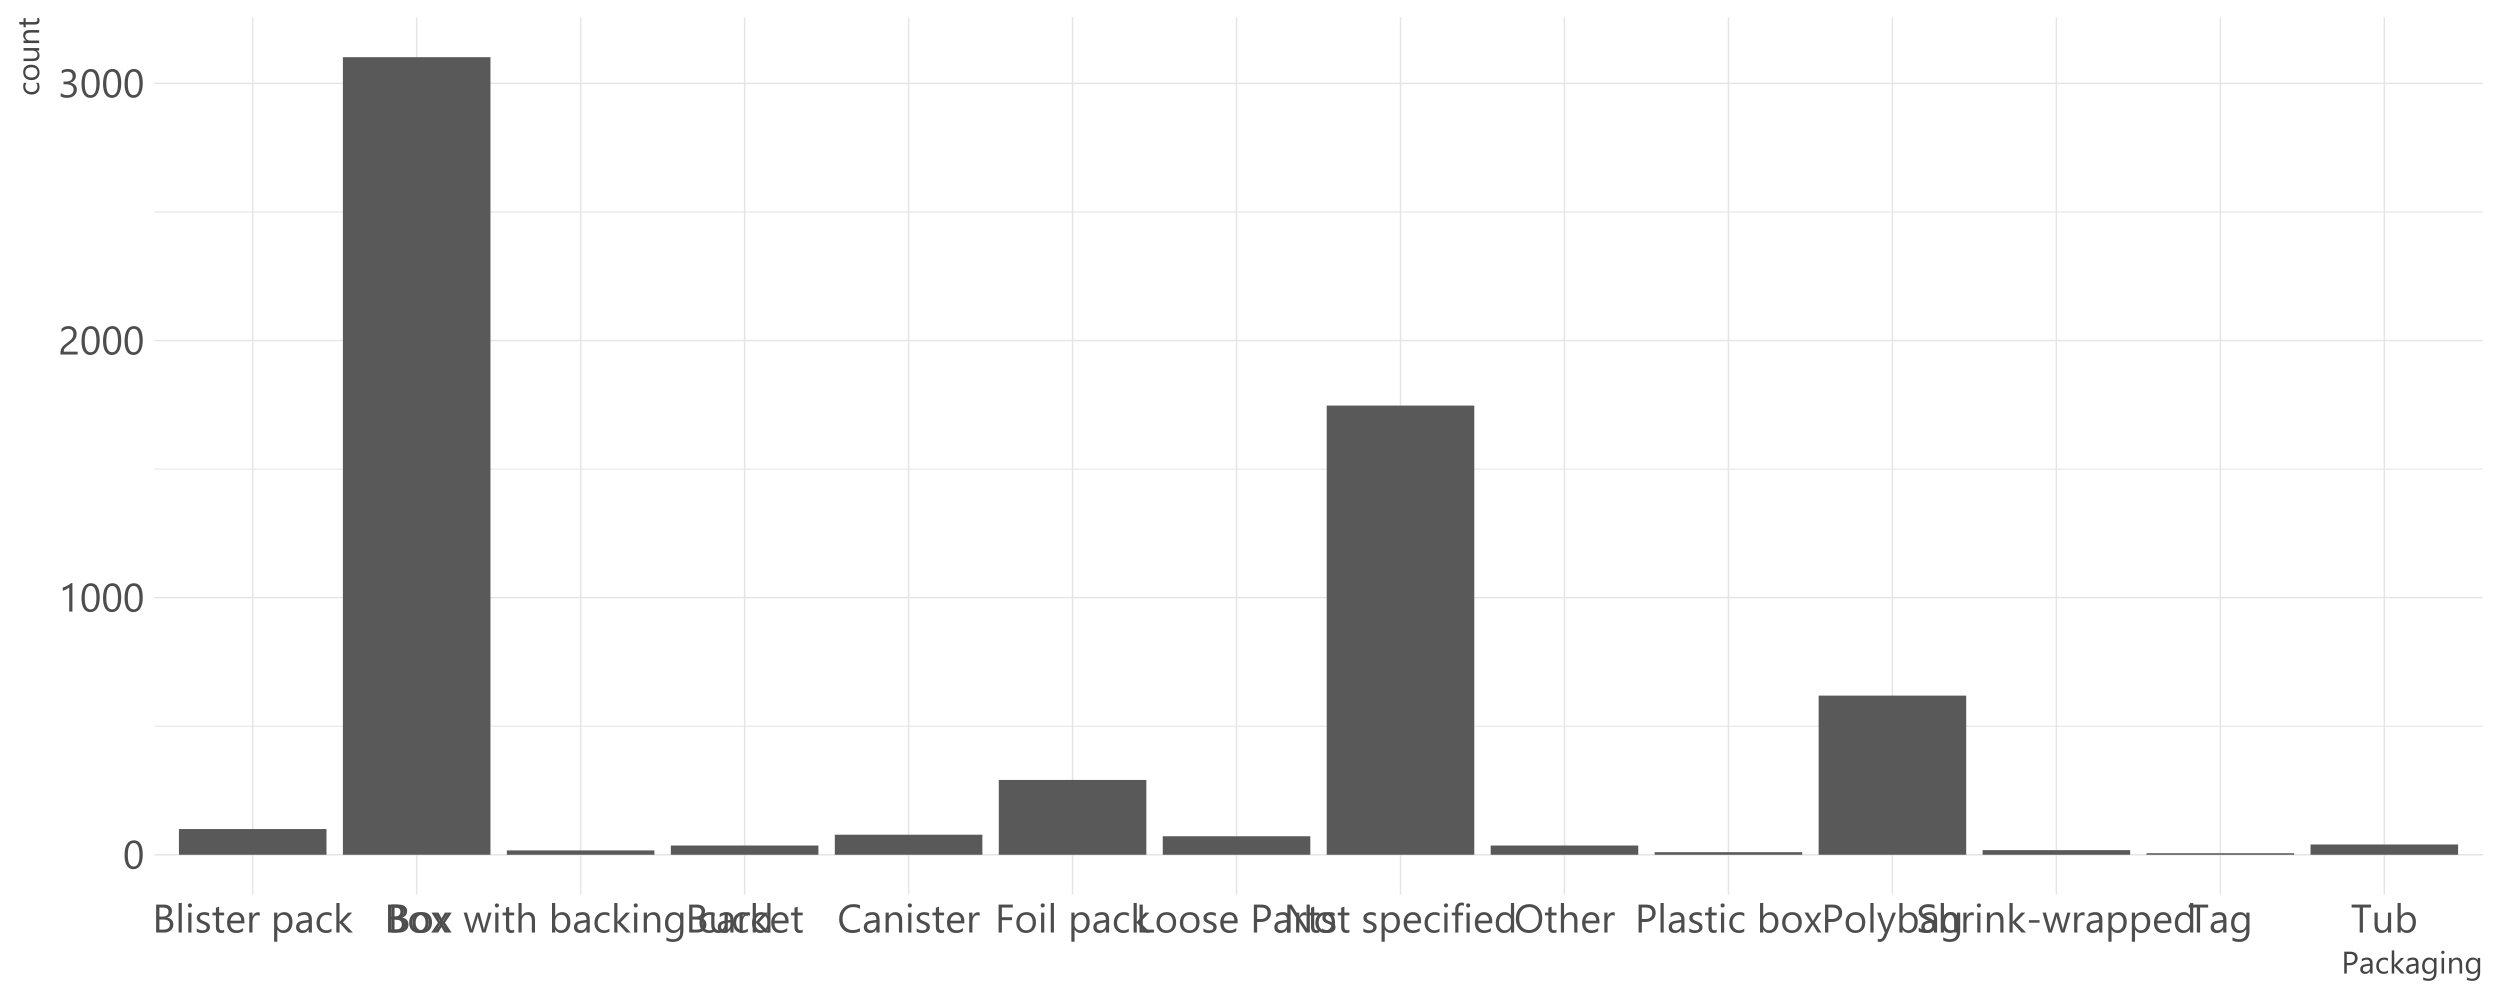 <?xml version="1.0" encoding="UTF-8"?>
<svg xmlns="http://www.w3.org/2000/svg" xmlns:xlink="http://www.w3.org/1999/xlink" width="720pt" height="288pt" viewBox="0 0 720 288" version="1.1">
<defs>
<g>
<symbol overflow="visible" id="glyph0-0">
<path style="stroke:none;" d="M 0.934 0 L 0.934 -7.852 L 6.492 -7.852 L 6.492 0 Z M 1.762 -0.832 L 5.66 -0.832 L 5.66 -7.02 L 1.762 -7.02 Z M 1.762 -0.832 "/>
</symbol>
<symbol overflow="visible" id="glyph0-1">
<path style="stroke:none;" d="M 5.727 -4.059 C 5.723 -3.383 5.664 -2.785 5.543 -2.27 C 5.422 -1.746 5.246 -1.309 5.016 -0.949 C 4.785 -0.59 4.5 -0.316 4.168 -0.137 C 3.832 0.051 3.453 0.141 3.027 0.141 C 2.621 0.141 2.262 0.055 1.945 -0.125 C 1.629 -0.301 1.359 -0.562 1.145 -0.902 C 0.926 -1.242 0.762 -1.66 0.652 -2.156 C 0.535 -2.652 0.48 -3.219 0.484 -3.863 C 0.48 -4.562 0.539 -5.184 0.66 -5.727 C 0.773 -6.262 0.945 -6.715 1.18 -7.082 C 1.406 -7.445 1.691 -7.723 2.031 -7.91 C 2.367 -8.094 2.754 -8.184 3.195 -8.188 C 4.879 -8.184 5.723 -6.809 5.727 -4.059 Z M 4.785 -3.969 C 4.781 -6.258 4.234 -7.406 3.148 -7.406 C 1.996 -7.406 1.422 -6.238 1.426 -3.906 C 1.422 -1.73 1.988 -0.645 3.117 -0.645 C 4.227 -0.645 4.781 -1.75 4.785 -3.969 Z M 4.785 -3.969 "/>
</symbol>
<symbol overflow="visible" id="glyph0-2">
<path style="stroke:none;" d="M 4.066 0 L 3.145 0 L 3.145 -6.957 C 3.07 -6.883 2.965 -6.801 2.832 -6.711 C 2.691 -6.617 2.539 -6.527 2.371 -6.438 C 2.199 -6.348 2.02 -6.266 1.832 -6.188 C 1.641 -6.109 1.457 -6.047 1.281 -6.004 L 1.281 -6.934 C 1.48 -6.988 1.695 -7.066 1.922 -7.16 C 2.148 -7.254 2.371 -7.359 2.59 -7.48 C 2.809 -7.598 3.016 -7.723 3.211 -7.852 C 3.406 -7.98 3.574 -8.105 3.719 -8.23 L 4.066 -8.23 Z M 4.066 0 "/>
</symbol>
<symbol overflow="visible" id="glyph0-3">
<path style="stroke:none;" d="M 4.336 -5.941 C 4.336 -6.188 4.297 -6.402 4.219 -6.586 C 4.141 -6.77 4.035 -6.922 3.906 -7.043 C 3.77 -7.164 3.613 -7.254 3.438 -7.316 C 3.254 -7.375 3.059 -7.406 2.852 -7.406 C 2.668 -7.406 2.492 -7.379 2.324 -7.332 C 2.148 -7.281 1.98 -7.215 1.82 -7.133 C 1.656 -7.043 1.5 -6.941 1.352 -6.824 C 1.199 -6.703 1.059 -6.57 0.926 -6.422 L 0.926 -7.414 C 1.184 -7.66 1.473 -7.852 1.793 -7.988 C 2.113 -8.117 2.504 -8.184 2.965 -8.188 C 3.293 -8.184 3.598 -8.137 3.879 -8.043 C 4.16 -7.945 4.402 -7.805 4.609 -7.625 C 4.812 -7.438 4.973 -7.211 5.094 -6.945 C 5.211 -6.672 5.273 -6.363 5.273 -6.02 C 5.273 -5.699 5.234 -5.41 5.164 -5.152 C 5.086 -4.891 4.977 -4.648 4.832 -4.422 C 4.68 -4.191 4.492 -3.973 4.273 -3.766 C 4.047 -3.555 3.785 -3.344 3.48 -3.129 C 3.102 -2.855 2.789 -2.625 2.547 -2.438 C 2.301 -2.246 2.105 -2.066 1.961 -1.902 C 1.816 -1.734 1.715 -1.566 1.656 -1.402 C 1.598 -1.23 1.57 -1.039 1.57 -0.824 L 5.582 -0.824 L 5.582 0 L 0.613 0 L 0.613 -0.398 C 0.609 -0.742 0.645 -1.043 0.723 -1.309 C 0.793 -1.566 0.918 -1.816 1.094 -2.055 C 1.262 -2.289 1.488 -2.523 1.77 -2.762 C 2.051 -2.996 2.391 -3.262 2.797 -3.559 C 3.086 -3.766 3.332 -3.969 3.527 -4.16 C 3.723 -4.348 3.879 -4.535 4.004 -4.73 C 4.121 -4.918 4.207 -5.113 4.258 -5.312 C 4.309 -5.508 4.336 -5.719 4.336 -5.941 Z M 4.336 -5.941 "/>
</symbol>
<symbol overflow="visible" id="glyph0-4">
<path style="stroke:none;" d="M 5.352 -2.281 C 5.348 -1.914 5.281 -1.586 5.145 -1.289 C 5.008 -0.992 4.812 -0.734 4.566 -0.523 C 4.316 -0.309 4.02 -0.145 3.672 -0.031 C 3.32 0.086 2.938 0.141 2.52 0.141 C 1.754 0.141 1.145 -0.004 0.691 -0.297 L 0.691 -1.285 C 1.23 -0.855 1.852 -0.645 2.555 -0.645 C 2.836 -0.645 3.09 -0.68 3.316 -0.75 C 3.543 -0.82 3.734 -0.922 3.898 -1.059 C 4.059 -1.191 4.184 -1.355 4.273 -1.547 C 4.359 -1.738 4.406 -1.953 4.406 -2.195 C 4.406 -3.246 3.656 -3.773 2.16 -3.773 L 1.492 -3.773 L 1.492 -4.555 L 2.129 -4.555 C 3.449 -4.551 4.113 -5.047 4.117 -6.035 C 4.113 -6.949 3.609 -7.406 2.602 -7.406 C 2.031 -7.406 1.496 -7.215 1 -6.832 L 1 -7.727 C 1.512 -8.031 2.121 -8.184 2.828 -8.188 C 3.164 -8.184 3.469 -8.137 3.746 -8.047 C 4.016 -7.949 4.25 -7.82 4.445 -7.652 C 4.637 -7.484 4.789 -7.281 4.898 -7.047 C 5.004 -6.809 5.055 -6.547 5.059 -6.266 C 5.055 -5.203 4.52 -4.523 3.453 -4.223 L 3.453 -4.199 C 3.723 -4.168 3.977 -4.102 4.211 -4 C 4.441 -3.895 4.641 -3.762 4.812 -3.598 C 4.977 -3.434 5.109 -3.238 5.207 -3.016 C 5.301 -2.793 5.348 -2.547 5.352 -2.281 Z M 5.352 -2.281 "/>
</symbol>
<symbol overflow="visible" id="glyph0-5">
<path style="stroke:none;" d="M 1.055 0 L 1.055 -8.051 L 3.348 -8.051 C 4.039 -8.051 4.594 -7.879 5.004 -7.539 C 5.41 -7.199 5.613 -6.758 5.617 -6.211 C 5.613 -5.75 5.488 -5.352 5.246 -5.02 C 4.996 -4.68 4.656 -4.441 4.223 -4.301 L 4.223 -4.277 C 4.762 -4.215 5.195 -4.008 5.523 -3.664 C 5.848 -3.312 6.012 -2.863 6.016 -2.312 C 6.012 -1.621 5.766 -1.062 5.273 -0.641 C 4.777 -0.211 4.152 0 3.402 0 Z M 2 -7.199 L 2 -4.598 L 2.965 -4.598 C 3.48 -4.594 3.883 -4.719 4.18 -4.969 C 4.473 -5.219 4.621 -5.57 4.625 -6.023 C 4.621 -6.805 4.109 -7.195 3.082 -7.199 Z M 2 -3.75 L 2 -0.852 L 3.281 -0.852 C 3.832 -0.848 4.258 -0.98 4.566 -1.246 C 4.871 -1.508 5.027 -1.867 5.027 -2.324 C 5.027 -3.273 4.379 -3.75 3.082 -3.75 Z M 2 -3.75 "/>
</symbol>
<symbol overflow="visible" id="glyph0-6">
<path style="stroke:none;" d="M 1.852 0 L 0.934 0 L 0.934 -8.512 L 1.852 -8.512 Z M 1.852 0 "/>
</symbol>
<symbol overflow="visible" id="glyph0-7">
<path style="stroke:none;" d="M 1.402 -7.211 C 1.234 -7.207 1.094 -7.262 0.98 -7.379 C 0.863 -7.488 0.809 -7.633 0.809 -7.805 C 0.809 -7.977 0.863 -8.117 0.98 -8.234 C 1.094 -8.344 1.234 -8.402 1.402 -8.406 C 1.566 -8.402 1.711 -8.344 1.832 -8.234 C 1.949 -8.117 2.008 -7.977 2.012 -7.805 C 2.008 -7.641 1.949 -7.5 1.832 -7.383 C 1.711 -7.266 1.566 -7.207 1.402 -7.211 Z M 1.852 0 L 0.934 0 L 0.934 -5.75 L 1.852 -5.75 Z M 1.852 0 "/>
</symbol>
<symbol overflow="visible" id="glyph0-8">
<path style="stroke:none;" d="M 0.586 -0.207 L 0.586 -1.195 C 1.086 -0.824 1.637 -0.637 2.242 -0.641 C 3.047 -0.637 3.449 -0.906 3.453 -1.449 C 3.449 -1.598 3.414 -1.73 3.348 -1.84 C 3.277 -1.945 3.184 -2.039 3.066 -2.121 C 2.945 -2.203 2.809 -2.277 2.652 -2.344 C 2.492 -2.406 2.32 -2.473 2.141 -2.551 C 1.883 -2.645 1.66 -2.746 1.469 -2.852 C 1.273 -2.953 1.113 -3.07 0.984 -3.203 C 0.855 -3.332 0.758 -3.48 0.691 -3.645 C 0.625 -3.809 0.59 -4 0.594 -4.223 C 0.59 -4.488 0.652 -4.727 0.777 -4.938 C 0.898 -5.145 1.062 -5.32 1.273 -5.461 C 1.477 -5.602 1.711 -5.707 1.977 -5.777 C 2.238 -5.848 2.512 -5.883 2.797 -5.883 C 3.289 -5.883 3.734 -5.797 4.133 -5.625 L 4.133 -4.695 C 3.707 -4.969 3.223 -5.109 2.672 -5.109 C 2.5 -5.109 2.344 -5.09 2.207 -5.051 C 2.066 -5.012 1.949 -4.953 1.852 -4.883 C 1.75 -4.809 1.672 -4.727 1.621 -4.629 C 1.562 -4.527 1.535 -4.418 1.539 -4.301 C 1.535 -4.152 1.562 -4.027 1.621 -3.926 C 1.672 -3.824 1.75 -3.734 1.859 -3.656 C 1.961 -3.578 2.09 -3.504 2.238 -3.441 C 2.387 -3.375 2.555 -3.309 2.75 -3.234 C 3 -3.137 3.23 -3.035 3.434 -2.934 C 3.637 -2.828 3.809 -2.711 3.953 -2.586 C 4.094 -2.453 4.203 -2.305 4.281 -2.137 C 4.355 -1.969 4.395 -1.77 4.398 -1.539 C 4.395 -1.254 4.332 -1.008 4.207 -0.797 C 4.082 -0.586 3.914 -0.41 3.703 -0.273 C 3.492 -0.133 3.25 -0.035 2.98 0.031 C 2.703 0.094 2.418 0.129 2.121 0.133 C 1.527 0.129 1.016 0.02 0.586 -0.207 Z M 0.586 -0.207 "/>
</symbol>
<symbol overflow="visible" id="glyph0-9">
<path style="stroke:none;" d="M 3.598 -0.055 C 3.379 0.066 3.094 0.121 2.742 0.125 C 1.734 0.121 1.23 -0.438 1.23 -1.562 L 1.23 -4.965 L 0.242 -4.965 L 0.242 -5.75 L 1.23 -5.75 L 1.23 -7.152 L 2.152 -7.453 L 2.152 -5.75 L 3.598 -5.75 L 3.598 -4.965 L 2.152 -4.965 L 2.152 -1.723 C 2.148 -1.336 2.215 -1.059 2.348 -0.898 C 2.477 -0.73 2.695 -0.648 3 -0.652 C 3.23 -0.648 3.43 -0.715 3.598 -0.844 Z M 3.598 -0.055 "/>
</symbol>
<symbol overflow="visible" id="glyph0-10">
<path style="stroke:none;" d="M 5.555 -2.645 L 1.492 -2.645 C 1.504 -2 1.676 -1.508 2.008 -1.16 C 2.336 -0.812 2.789 -0.637 3.367 -0.641 C 4.012 -0.637 4.609 -0.852 5.156 -1.281 L 5.156 -0.414 C 4.648 -0.051 3.977 0.129 3.148 0.133 C 2.332 0.129 1.695 -0.129 1.234 -0.648 C 0.77 -1.168 0.539 -1.902 0.539 -2.852 C 0.539 -3.746 0.793 -4.477 1.301 -5.039 C 1.809 -5.602 2.438 -5.883 3.188 -5.883 C 3.938 -5.883 4.52 -5.637 4.934 -5.152 C 5.348 -4.664 5.555 -3.992 5.555 -3.129 Z M 4.609 -3.426 C 4.605 -3.953 4.477 -4.367 4.227 -4.664 C 3.969 -4.961 3.617 -5.109 3.172 -5.109 C 2.734 -5.109 2.367 -4.953 2.066 -4.645 C 1.762 -4.332 1.574 -3.926 1.504 -3.426 Z M 4.609 -3.426 "/>
</symbol>
<symbol overflow="visible" id="glyph0-11">
<path style="stroke:none;" d="M 3.93 -4.816 C 3.766 -4.941 3.535 -5.004 3.234 -5.004 C 2.84 -5.004 2.508 -4.816 2.246 -4.445 C 1.98 -4.074 1.852 -3.57 1.852 -2.93 L 1.852 0 L 0.934 0 L 0.934 -5.75 L 1.852 -5.75 L 1.852 -4.566 L 1.875 -4.566 C 2.004 -4.965 2.203 -5.281 2.473 -5.512 C 2.742 -5.734 3.043 -5.848 3.379 -5.852 C 3.617 -5.848 3.801 -5.82 3.93 -5.773 Z M 3.93 -4.816 "/>
</symbol>
<symbol overflow="visible" id="glyph0-12">
<path style="stroke:none;" d=""/>
</symbol>
<symbol overflow="visible" id="glyph0-13">
<path style="stroke:none;" d="M 1.875 -0.832 L 1.852 -0.832 L 1.852 2.645 L 0.934 2.645 L 0.934 -5.75 L 1.852 -5.75 L 1.852 -4.738 L 1.875 -4.738 C 2.328 -5.5 2.988 -5.883 3.863 -5.883 C 4.602 -5.883 5.18 -5.625 5.598 -5.109 C 6.012 -4.594 6.223 -3.902 6.223 -3.043 C 6.223 -2.078 5.988 -1.309 5.52 -0.734 C 5.051 -0.156 4.41 0.129 3.598 0.133 C 2.852 0.129 2.277 -0.191 1.875 -0.832 Z M 1.852 -3.148 L 1.852 -2.348 C 1.852 -1.867 2.004 -1.465 2.316 -1.137 C 2.621 -0.805 3.016 -0.637 3.492 -0.641 C 4.047 -0.637 4.48 -0.852 4.801 -1.281 C 5.113 -1.707 5.273 -2.301 5.277 -3.059 C 5.273 -3.699 5.125 -4.199 4.832 -4.562 C 4.535 -4.926 4.137 -5.109 3.633 -5.109 C 3.094 -5.109 2.66 -4.922 2.34 -4.551 C 2.012 -4.176 1.852 -3.707 1.852 -3.148 Z M 1.852 -3.148 "/>
</symbol>
<symbol overflow="visible" id="glyph0-14">
<path style="stroke:none;" d="M 5.047 0 L 4.129 0 L 4.129 -0.898 L 4.105 -0.898 C 3.703 -0.211 3.113 0.129 2.336 0.133 C 1.762 0.129 1.312 -0.02 0.988 -0.32 C 0.664 -0.621 0.504 -1.023 0.504 -1.527 C 0.504 -2.602 1.137 -3.227 2.402 -3.402 L 4.129 -3.645 C 4.125 -4.621 3.73 -5.109 2.941 -5.109 C 2.246 -5.109 1.621 -4.871 1.066 -4.402 L 1.066 -5.344 C 1.629 -5.703 2.277 -5.883 3.02 -5.883 C 4.367 -5.883 5.043 -5.168 5.047 -3.738 Z M 4.129 -2.91 L 2.742 -2.719 C 2.312 -2.656 1.988 -2.547 1.773 -2.398 C 1.555 -2.242 1.445 -1.977 1.449 -1.594 C 1.445 -1.312 1.547 -1.082 1.75 -0.906 C 1.949 -0.727 2.215 -0.637 2.551 -0.641 C 3.004 -0.637 3.383 -0.797 3.68 -1.121 C 3.977 -1.438 4.125 -1.844 4.129 -2.336 Z M 4.129 -2.91 "/>
</symbol>
<symbol overflow="visible" id="glyph0-15">
<path style="stroke:none;" d="M 4.852 -0.266 C 4.406 0 3.883 0.129 3.281 0.133 C 2.461 0.129 1.797 -0.133 1.293 -0.664 C 0.789 -1.195 0.539 -1.891 0.539 -2.742 C 0.539 -3.688 0.809 -4.445 1.352 -5.02 C 1.895 -5.594 2.621 -5.883 3.527 -5.883 C 4.031 -5.883 4.477 -5.789 4.863 -5.605 L 4.863 -4.66 C 4.434 -4.957 3.977 -5.109 3.492 -5.109 C 2.902 -5.109 2.418 -4.898 2.047 -4.477 C 1.668 -4.055 1.48 -3.5 1.484 -2.82 C 1.48 -2.141 1.656 -1.609 2.012 -1.223 C 2.363 -0.832 2.84 -0.637 3.438 -0.641 C 3.934 -0.637 4.406 -0.805 4.852 -1.141 Z M 4.852 -0.266 "/>
</symbol>
<symbol overflow="visible" id="glyph0-16">
<path style="stroke:none;" d="M 5.703 0 L 4.414 0 L 1.875 -2.762 L 1.852 -2.762 L 1.852 0 L 0.934 0 L 0.934 -8.512 L 1.852 -8.512 L 1.852 -3.117 L 1.875 -3.117 L 4.289 -5.75 L 5.496 -5.75 L 2.828 -2.977 Z M 5.703 0 "/>
</symbol>
<symbol overflow="visible" id="glyph0-17">
<path style="stroke:none;" d="M 3.336 0.133 C 2.484 0.129 1.809 -0.137 1.301 -0.672 C 0.793 -1.207 0.539 -1.918 0.539 -2.809 C 0.539 -3.77 0.801 -4.523 1.328 -5.07 C 1.855 -5.609 2.57 -5.883 3.469 -5.883 C 4.328 -5.883 4.996 -5.617 5.477 -5.09 C 5.957 -4.562 6.199 -3.832 6.199 -2.898 C 6.199 -1.98 5.938 -1.246 5.422 -0.695 C 4.898 -0.145 4.203 0.129 3.336 0.133 Z M 3.402 -5.109 C 2.809 -5.109 2.34 -4.906 2 -4.504 C 1.652 -4.102 1.48 -3.547 1.484 -2.84 C 1.48 -2.156 1.656 -1.621 2.004 -1.23 C 2.352 -0.836 2.816 -0.637 3.402 -0.641 C 3.996 -0.637 4.453 -0.832 4.777 -1.219 C 5.094 -1.602 5.254 -2.148 5.258 -2.863 C 5.254 -3.578 5.094 -4.133 4.777 -4.523 C 4.453 -4.914 3.996 -5.109 3.402 -5.109 Z M 3.402 -5.109 "/>
</symbol>
<symbol overflow="visible" id="glyph0-18">
<path style="stroke:none;" d="M 5.133 -5.75 L 3.199 -2.84 L 5.098 0 L 4.027 0 L 2.898 -1.863 C 2.824 -1.98 2.738 -2.125 2.645 -2.301 L 2.621 -2.301 C 2.598 -2.266 2.512 -2.121 2.359 -1.863 L 1.207 0 L 0.145 0 L 2.105 -2.82 L 0.23 -5.75 L 1.305 -5.75 L 2.414 -3.785 C 2.496 -3.637 2.574 -3.484 2.656 -3.336 L 2.68 -3.336 L 4.117 -5.75 Z M 5.133 -5.75 "/>
</symbol>
<symbol overflow="visible" id="glyph0-19">
<path style="stroke:none;" d="M 8.176 -5.75 L 6.453 0 L 5.496 0 L 4.312 -4.117 C 4.266 -4.27 4.234 -4.445 4.223 -4.648 L 4.199 -4.648 C 4.188 -4.508 4.148 -4.336 4.082 -4.129 L 2.797 0 L 1.875 0 L 0.133 -5.75 L 1.102 -5.75 L 2.289 -1.426 C 2.324 -1.293 2.352 -1.121 2.371 -0.91 L 2.414 -0.91 C 2.422 -1.07 2.453 -1.246 2.516 -1.438 L 3.84 -5.75 L 4.684 -5.75 L 5.875 -1.414 C 5.91 -1.273 5.938 -1.102 5.957 -0.898 L 6.004 -0.898 C 6.008 -1.039 6.039 -1.211 6.098 -1.414 L 7.266 -5.75 Z M 8.176 -5.75 "/>
</symbol>
<symbol overflow="visible" id="glyph0-20">
<path style="stroke:none;" d="M 5.703 0 L 4.785 0 L 4.785 -3.312 C 4.781 -4.508 4.336 -5.109 3.449 -5.109 C 2.996 -5.109 2.617 -4.934 2.312 -4.59 C 2.004 -4.238 1.852 -3.797 1.852 -3.258 L 1.852 0 L 0.934 0 L 0.934 -8.512 L 1.852 -8.512 L 1.852 -4.797 L 1.875 -4.797 C 2.316 -5.52 2.945 -5.883 3.762 -5.883 C 5.055 -5.883 5.699 -5.102 5.703 -3.543 Z M 5.703 0 "/>
</symbol>
<symbol overflow="visible" id="glyph0-21">
<path style="stroke:none;" d="M 1.875 -0.832 L 1.852 -0.832 L 1.852 0 L 0.934 0 L 0.934 -8.512 L 1.852 -8.512 L 1.852 -4.738 L 1.875 -4.738 C 2.328 -5.5 2.988 -5.883 3.863 -5.883 C 4.598 -5.883 5.176 -5.625 5.594 -5.109 C 6.012 -4.594 6.223 -3.902 6.223 -3.043 C 6.223 -2.078 5.988 -1.309 5.52 -0.734 C 5.051 -0.156 4.41 0.129 3.598 0.133 C 2.84 0.129 2.266 -0.191 1.875 -0.832 Z M 1.852 -3.148 L 1.852 -2.348 C 1.852 -1.867 2.004 -1.465 2.316 -1.137 C 2.621 -0.805 3.016 -0.637 3.492 -0.641 C 4.047 -0.637 4.48 -0.852 4.801 -1.281 C 5.113 -1.707 5.273 -2.301 5.277 -3.059 C 5.273 -3.699 5.125 -4.199 4.832 -4.562 C 4.535 -4.926 4.137 -5.109 3.633 -5.109 C 3.094 -5.109 2.66 -4.922 2.34 -4.551 C 2.012 -4.176 1.852 -3.707 1.852 -3.148 Z M 1.852 -3.148 "/>
</symbol>
<symbol overflow="visible" id="glyph0-22">
<path style="stroke:none;" d="M 5.703 0 L 4.785 0 L 4.785 -3.281 C 4.781 -4.5 4.336 -5.109 3.449 -5.109 C 2.984 -5.109 2.602 -4.934 2.305 -4.59 C 2 -4.238 1.852 -3.805 1.852 -3.281 L 1.852 0 L 0.934 0 L 0.934 -5.75 L 1.852 -5.75 L 1.852 -4.797 L 1.875 -4.797 C 2.309 -5.52 2.938 -5.883 3.762 -5.883 C 4.391 -5.883 4.871 -5.68 5.203 -5.273 C 5.535 -4.867 5.699 -4.281 5.703 -3.516 Z M 5.703 0 "/>
</symbol>
<symbol overflow="visible" id="glyph0-23">
<path style="stroke:none;" d="M 5.84 -0.461 C 5.836 1.652 4.824 2.707 2.809 2.707 C 2.094 2.707 1.473 2.57 0.945 2.301 L 0.945 1.383 C 1.586 1.742 2.203 1.922 2.797 1.922 C 4.207 1.922 4.914 1.172 4.918 -0.336 L 4.918 -0.965 L 4.898 -0.965 C 4.457 -0.234 3.797 0.129 2.922 0.133 C 2.203 0.129 1.625 -0.125 1.191 -0.633 C 0.754 -1.141 0.539 -1.824 0.539 -2.691 C 0.539 -3.664 0.773 -4.441 1.242 -5.02 C 1.711 -5.594 2.352 -5.883 3.172 -5.883 C 3.945 -5.883 4.523 -5.57 4.898 -4.953 L 4.918 -4.953 L 4.918 -5.75 L 5.84 -5.75 Z M 4.918 -2.602 L 4.918 -3.449 C 4.914 -3.902 4.762 -4.293 4.453 -4.621 C 4.145 -4.945 3.758 -5.109 3.301 -5.109 C 2.73 -5.109 2.285 -4.902 1.965 -4.488 C 1.641 -4.074 1.48 -3.492 1.484 -2.75 C 1.48 -2.109 1.637 -1.598 1.945 -1.215 C 2.254 -0.828 2.66 -0.637 3.172 -0.641 C 3.688 -0.637 4.109 -0.82 4.434 -1.191 C 4.754 -1.555 4.914 -2.027 4.918 -2.602 Z M 4.918 -2.602 "/>
</symbol>
<symbol overflow="visible" id="glyph0-24">
<path style="stroke:none;" d="M 5.84 0 L 4.918 0 L 4.918 -0.977 L 4.898 -0.977 C 4.469 -0.238 3.809 0.129 2.922 0.133 C 2.195 0.129 1.617 -0.125 1.188 -0.637 C 0.754 -1.148 0.539 -1.852 0.539 -2.742 C 0.539 -3.691 0.777 -4.449 1.258 -5.023 C 1.734 -5.594 2.371 -5.883 3.172 -5.883 C 3.961 -5.883 4.539 -5.57 4.898 -4.953 L 4.918 -4.953 L 4.918 -8.512 L 5.84 -8.512 Z M 4.918 -2.602 L 4.918 -3.449 C 4.914 -3.91 4.762 -4.301 4.457 -4.625 C 4.148 -4.945 3.758 -5.109 3.289 -5.109 C 2.727 -5.109 2.285 -4.902 1.965 -4.492 C 1.641 -4.078 1.48 -3.508 1.484 -2.785 C 1.48 -2.121 1.637 -1.598 1.945 -1.215 C 2.254 -0.828 2.668 -0.637 3.188 -0.641 C 3.699 -0.637 4.113 -0.824 4.438 -1.195 C 4.754 -1.562 4.914 -2.031 4.918 -2.602 Z M 4.918 -2.602 "/>
</symbol>
<symbol overflow="visible" id="glyph0-25">
<path style="stroke:none;" d="M 5.582 0 L 4.66 0 L 4.66 -0.91 L 4.637 -0.91 C 4.254 -0.215 3.664 0.129 2.863 0.133 C 1.492 0.129 0.809 -0.684 0.809 -2.312 L 0.809 -5.75 L 1.723 -5.75 L 1.723 -2.461 C 1.723 -1.246 2.188 -0.637 3.117 -0.641 C 3.562 -0.637 3.93 -0.805 4.223 -1.137 C 4.512 -1.465 4.656 -1.898 4.66 -2.438 L 4.66 -5.75 L 5.582 -5.75 Z M 5.582 0 "/>
</symbol>
<symbol overflow="visible" id="glyph0-26">
<path style="stroke:none;" d="M 6.535 -0.336 C 5.938 -0.023 5.199 0.129 4.312 0.133 C 3.164 0.129 2.246 -0.238 1.559 -0.973 C 0.871 -1.707 0.527 -2.672 0.527 -3.875 C 0.527 -5.156 0.914 -6.199 1.688 -6.996 C 2.461 -7.789 3.441 -8.184 4.637 -8.188 C 5.398 -8.184 6.031 -8.074 6.535 -7.855 L 6.535 -6.852 C 5.957 -7.168 5.32 -7.328 4.625 -7.332 C 3.695 -7.328 2.945 -7.02 2.375 -6.406 C 1.797 -5.785 1.512 -4.961 1.516 -3.93 C 1.512 -2.949 1.781 -2.168 2.32 -1.586 C 2.859 -1.004 3.562 -0.715 4.438 -0.715 C 5.242 -0.715 5.941 -0.895 6.535 -1.254 Z M 6.535 -0.336 "/>
</symbol>
<symbol overflow="visible" id="glyph0-27">
<path style="stroke:none;" d="M 5.145 -7.199 L 2 -7.199 L 2 -4.414 L 4.906 -4.414 L 4.906 -3.566 L 2 -3.566 L 2 0 L 1.055 0 L 1.055 -8.051 L 5.145 -8.051 Z M 5.145 -7.199 "/>
</symbol>
<symbol overflow="visible" id="glyph0-28">
<path style="stroke:none;" d="M 5.234 0 L 1.055 0 L 1.055 -8.051 L 2 -8.051 L 2 -0.852 L 5.234 -0.852 Z M 5.234 0 "/>
</symbol>
<symbol overflow="visible" id="glyph0-29">
<path style="stroke:none;" d="M 2 -3.043 L 2 0 L 1.055 0 L 1.055 -8.051 L 3.27 -8.051 C 4.129 -8.051 4.793 -7.84 5.27 -7.422 C 5.738 -7 5.977 -6.41 5.98 -5.648 C 5.977 -4.883 5.715 -4.258 5.191 -3.773 C 4.664 -3.285 3.953 -3.039 3.059 -3.043 Z M 2 -7.199 L 2 -3.898 L 2.988 -3.898 C 3.637 -3.895 4.133 -4.043 4.477 -4.344 C 4.82 -4.637 4.992 -5.059 4.992 -5.605 C 4.992 -6.664 4.363 -7.195 3.105 -7.199 Z M 2 -7.199 "/>
</symbol>
<symbol overflow="visible" id="glyph0-30">
<path style="stroke:none;" d="M 7.547 0 L 6.391 0 L 2.246 -6.418 C 2.137 -6.574 2.051 -6.742 1.988 -6.922 L 1.953 -6.922 C 1.98 -6.746 1.996 -6.379 2 -5.816 L 2 0 L 1.055 0 L 1.055 -8.051 L 2.281 -8.051 L 6.312 -1.734 C 6.477 -1.473 6.586 -1.293 6.637 -1.195 L 6.66 -1.195 C 6.617 -1.426 6.598 -1.82 6.602 -2.383 L 6.602 -8.051 L 7.547 -8.051 Z M 7.547 0 "/>
</symbol>
<symbol overflow="visible" id="glyph0-31">
<path style="stroke:none;" d="M 3.773 -7.703 C 3.594 -7.801 3.387 -7.852 3.16 -7.855 C 2.512 -7.852 2.191 -7.445 2.195 -6.637 L 2.195 -5.75 L 3.543 -5.75 L 3.543 -4.965 L 2.195 -4.965 L 2.195 0 L 1.281 0 L 1.281 -4.965 L 0.297 -4.965 L 0.297 -5.75 L 1.281 -5.75 L 1.281 -6.684 C 1.277 -7.281 1.449 -7.758 1.801 -8.109 C 2.145 -8.461 2.582 -8.637 3.105 -8.637 C 3.387 -8.637 3.609 -8.602 3.773 -8.535 Z M 3.773 -7.703 "/>
</symbol>
<symbol overflow="visible" id="glyph0-32">
<path style="stroke:none;" d="M 4.301 0.133 C 3.16 0.129 2.246 -0.242 1.559 -0.992 C 0.871 -1.742 0.527 -2.723 0.527 -3.93 C 0.527 -5.223 0.875 -6.258 1.578 -7.031 C 2.273 -7.801 3.227 -8.184 4.438 -8.188 C 5.547 -8.184 6.441 -7.809 7.121 -7.062 C 7.797 -6.312 8.137 -5.336 8.141 -4.129 C 8.137 -2.812 7.789 -1.773 7.098 -1.012 C 6.398 -0.25 5.469 0.129 4.301 0.133 Z M 4.367 -7.332 C 3.52 -7.328 2.836 -7.023 2.309 -6.418 C 1.777 -5.805 1.512 -5.004 1.516 -4.016 C 1.512 -3.02 1.77 -2.223 2.285 -1.621 C 2.801 -1.016 3.473 -0.715 4.301 -0.715 C 5.184 -0.715 5.879 -1 6.387 -1.578 C 6.895 -2.148 7.148 -2.957 7.152 -4 C 7.148 -5.059 6.902 -5.879 6.41 -6.461 C 5.918 -7.039 5.234 -7.328 4.367 -7.332 Z M 4.367 -7.332 "/>
</symbol>
<symbol overflow="visible" id="glyph0-33">
<path style="stroke:none;" d="M 5.508 -5.75 L 2.863 0.922 C 2.391 2.109 1.727 2.707 0.875 2.707 C 0.633 2.707 0.434 2.68 0.273 2.633 L 0.273 1.809 C 0.473 1.875 0.656 1.91 0.82 1.91 C 1.281 1.91 1.629 1.633 1.863 1.078 L 2.324 -0.012 L 0.078 -5.75 L 1.102 -5.75 L 2.656 -1.324 C 2.672 -1.27 2.711 -1.121 2.773 -0.887 L 2.809 -0.887 C 2.824 -0.973 2.863 -1.117 2.922 -1.312 L 4.555 -5.75 Z M 5.508 -5.75 "/>
</symbol>
<symbol overflow="visible" id="glyph0-34">
<path style="stroke:none;" d="M 0.68 -0.324 L 0.68 -1.438 C 0.805 -1.32 0.957 -1.219 1.137 -1.133 C 1.312 -1.039 1.496 -0.965 1.695 -0.906 C 1.891 -0.84 2.09 -0.793 2.289 -0.762 C 2.488 -0.73 2.672 -0.715 2.84 -0.715 C 3.418 -0.715 3.852 -0.82 4.141 -1.035 C 4.426 -1.25 4.57 -1.559 4.57 -1.965 C 4.57 -2.176 4.52 -2.367 4.426 -2.531 C 4.328 -2.691 4.199 -2.836 4.031 -2.973 C 3.859 -3.102 3.66 -3.23 3.434 -3.355 C 3.203 -3.477 2.953 -3.605 2.691 -3.738 C 2.406 -3.879 2.145 -4.023 1.902 -4.172 C 1.656 -4.316 1.445 -4.477 1.27 -4.652 C 1.086 -4.828 0.945 -5.027 0.844 -5.25 C 0.742 -5.473 0.691 -5.734 0.691 -6.035 C 0.691 -6.402 0.77 -6.719 0.93 -6.992 C 1.09 -7.262 1.301 -7.488 1.566 -7.664 C 1.824 -7.84 2.125 -7.969 2.461 -8.059 C 2.797 -8.141 3.137 -8.184 3.488 -8.188 C 4.277 -8.184 4.855 -8.09 5.223 -7.902 L 5.223 -6.84 C 4.742 -7.164 4.133 -7.328 3.391 -7.332 C 3.184 -7.328 2.977 -7.309 2.773 -7.266 C 2.562 -7.223 2.379 -7.152 2.223 -7.059 C 2.059 -6.961 1.93 -6.836 1.828 -6.684 C 1.727 -6.527 1.676 -6.34 1.68 -6.121 C 1.676 -5.914 1.715 -5.734 1.793 -5.586 C 1.871 -5.434 1.984 -5.297 2.133 -5.176 C 2.281 -5.051 2.461 -4.934 2.68 -4.816 C 2.891 -4.699 3.141 -4.57 3.426 -4.438 C 3.711 -4.289 3.984 -4.141 4.246 -3.984 C 4.5 -3.828 4.727 -3.652 4.922 -3.465 C 5.117 -3.27 5.27 -3.059 5.387 -2.828 C 5.496 -2.594 5.555 -2.328 5.559 -2.031 C 5.555 -1.633 5.477 -1.297 5.324 -1.023 C 5.168 -0.746 4.957 -0.523 4.695 -0.352 C 4.43 -0.18 4.129 -0.059 3.785 0.02 C 3.441 0.09 3.078 0.129 2.695 0.133 C 2.566 0.129 2.406 0.117 2.223 0.102 C 2.031 0.078 1.84 0.051 1.648 0.012 C 1.453 -0.027 1.27 -0.074 1.098 -0.133 C 0.918 -0.188 0.781 -0.25 0.68 -0.324 Z M 0.68 -0.324 "/>
</symbol>
<symbol overflow="visible" id="glyph0-35">
<path style="stroke:none;" d="M 3.875 -2.84 L 0.809 -2.84 L 0.809 -3.566 L 3.875 -3.566 Z M 3.875 -2.84 "/>
</symbol>
<symbol overflow="visible" id="glyph0-36">
<path style="stroke:none;" d="M 5.816 -7.199 L 3.492 -7.199 L 3.492 0 L 2.551 0 L 2.551 -7.199 L 0.23 -7.199 L 0.23 -8.051 L 5.816 -8.051 Z M 5.816 -7.199 "/>
</symbol>
<symbol overflow="visible" id="glyph1-0">
<path style="stroke:none;" d="M 0.73 0 L 0.73 -6.145 L 5.078 -6.145 L 5.078 0 Z M 1.379 -0.648 L 4.43 -0.648 L 4.43 -5.492 L 1.379 -5.492 Z M 1.379 -0.648 "/>
</symbol>
<symbol overflow="visible" id="glyph1-1">
<path style="stroke:none;" d="M 1.562 -2.383 L 1.562 0 L 0.828 0 L 0.828 -6.301 L 2.559 -6.301 C 3.23 -6.297 3.754 -6.133 4.125 -5.809 C 4.492 -5.477 4.676 -5.016 4.68 -4.422 C 4.676 -3.82 4.469 -3.332 4.062 -2.953 C 3.648 -2.57 3.094 -2.379 2.395 -2.383 Z M 1.562 -5.633 L 1.562 -3.051 L 2.336 -3.051 C 2.844 -3.047 3.234 -3.164 3.504 -3.398 C 3.77 -3.633 3.902 -3.961 3.906 -4.387 C 3.902 -5.215 3.41 -5.629 2.43 -5.633 Z M 1.562 -5.633 "/>
</symbol>
<symbol overflow="visible" id="glyph1-2">
<path style="stroke:none;" d="M 3.949 0 L 3.23 0 L 3.23 -0.703 L 3.211 -0.703 C 2.898 -0.164 2.438 0.105 1.828 0.105 C 1.379 0.105 1.027 -0.012 0.773 -0.25 C 0.52 -0.484 0.391 -0.801 0.395 -1.195 C 0.391 -2.035 0.887 -2.523 1.883 -2.664 L 3.23 -2.852 C 3.227 -3.613 2.918 -3.996 2.305 -4 C 1.758 -3.996 1.27 -3.812 0.836 -3.445 L 0.836 -4.184 C 1.277 -4.465 1.785 -4.605 2.363 -4.605 C 3.418 -4.605 3.949 -4.043 3.949 -2.926 Z M 3.23 -2.277 L 2.145 -2.125 C 1.809 -2.074 1.555 -1.992 1.387 -1.875 C 1.215 -1.758 1.129 -1.547 1.133 -1.25 C 1.129 -1.023 1.207 -0.844 1.367 -0.707 C 1.523 -0.566 1.734 -0.496 1.996 -0.5 C 2.352 -0.496 2.645 -0.621 2.879 -0.875 C 3.109 -1.125 3.227 -1.445 3.23 -1.828 Z M 3.23 -2.277 "/>
</symbol>
<symbol overflow="visible" id="glyph1-3">
<path style="stroke:none;" d="M 3.797 -0.207 C 3.449 0.004 3.039 0.105 2.566 0.105 C 1.926 0.105 1.406 -0.102 1.012 -0.52 C 0.617 -0.938 0.422 -1.48 0.422 -2.145 C 0.422 -2.887 0.633 -3.48 1.059 -3.93 C 1.48 -4.379 2.047 -4.605 2.758 -4.605 C 3.152 -4.605 3.5 -4.531 3.805 -4.387 L 3.805 -3.648 C 3.469 -3.879 3.113 -3.996 2.734 -4 C 2.27 -3.996 1.891 -3.832 1.602 -3.504 C 1.305 -3.176 1.16 -2.742 1.16 -2.207 C 1.16 -1.676 1.297 -1.258 1.574 -0.957 C 1.852 -0.648 2.223 -0.496 2.688 -0.5 C 3.078 -0.496 3.449 -0.629 3.797 -0.891 Z M 3.797 -0.207 "/>
</symbol>
<symbol overflow="visible" id="glyph1-4">
<path style="stroke:none;" d="M 4.465 0 L 3.453 0 L 1.469 -2.164 L 1.449 -2.164 L 1.449 0 L 0.73 0 L 0.73 -6.664 L 1.449 -6.664 L 1.449 -2.438 L 1.469 -2.438 L 3.359 -4.5 L 4.301 -4.5 L 2.215 -2.328 Z M 4.465 0 "/>
</symbol>
<symbol overflow="visible" id="glyph1-5">
<path style="stroke:none;" d="M 4.57 -0.359 C 4.57 1.293 3.777 2.113 2.195 2.117 C 1.637 2.113 1.152 2.008 0.738 1.801 L 0.738 1.082 C 1.246 1.359 1.727 1.5 2.188 1.504 C 3.293 1.5 3.848 0.914 3.852 -0.266 L 3.852 -0.758 L 3.832 -0.758 C 3.488 -0.18 2.973 0.105 2.285 0.105 C 1.723 0.105 1.27 -0.094 0.934 -0.492 C 0.59 -0.891 0.422 -1.426 0.422 -2.105 C 0.422 -2.863 0.605 -3.473 0.973 -3.926 C 1.34 -4.379 1.844 -4.605 2.484 -4.605 C 3.086 -4.605 3.535 -4.359 3.832 -3.875 L 3.852 -3.875 L 3.852 -4.5 L 4.57 -4.5 Z M 3.852 -2.035 L 3.852 -2.699 C 3.848 -3.055 3.727 -3.359 3.488 -3.617 C 3.242 -3.867 2.941 -3.996 2.586 -4 C 2.133 -3.996 1.785 -3.832 1.535 -3.512 C 1.285 -3.184 1.16 -2.73 1.16 -2.152 C 1.16 -1.648 1.281 -1.25 1.523 -0.949 C 1.766 -0.648 2.086 -0.496 2.484 -0.5 C 2.887 -0.496 3.215 -0.641 3.469 -0.93 C 3.723 -1.215 3.848 -1.582 3.852 -2.035 Z M 3.852 -2.035 "/>
</symbol>
<symbol overflow="visible" id="glyph1-6">
<path style="stroke:none;" d="M 1.098 -5.641 C 0.965 -5.637 0.855 -5.68 0.77 -5.773 C 0.676 -5.859 0.633 -5.973 0.633 -6.109 C 0.633 -6.242 0.676 -6.355 0.77 -6.445 C 0.855 -6.531 0.965 -6.574 1.098 -6.578 C 1.227 -6.574 1.34 -6.531 1.434 -6.445 C 1.523 -6.355 1.57 -6.242 1.574 -6.109 C 1.57 -5.977 1.523 -5.867 1.434 -5.777 C 1.34 -5.684 1.227 -5.637 1.098 -5.641 Z M 1.449 0 L 0.73 0 L 0.73 -4.5 L 1.449 -4.5 Z M 1.449 0 "/>
</symbol>
<symbol overflow="visible" id="glyph1-7">
<path style="stroke:none;" d="M 4.465 0 L 3.742 0 L 3.742 -2.566 C 3.738 -3.52 3.391 -3.996 2.699 -4 C 2.336 -3.996 2.035 -3.859 1.801 -3.594 C 1.562 -3.32 1.445 -2.98 1.449 -2.566 L 1.449 0 L 0.73 0 L 0.73 -4.5 L 1.449 -4.5 L 1.449 -3.754 L 1.469 -3.754 C 1.805 -4.32 2.297 -4.605 2.945 -4.605 C 3.434 -4.605 3.809 -4.445 4.074 -4.129 C 4.332 -3.809 4.465 -3.348 4.465 -2.75 Z M 4.465 0 "/>
</symbol>
<symbol overflow="visible" id="glyph2-0">
<path style="stroke:none;" d="M 0 -0.73 L -6.145 -0.73 L -6.145 -5.078 L 0 -5.078 Z M -0.648 -1.379 L -0.648 -4.43 L -5.492 -4.43 L -5.492 -1.379 Z M -0.648 -1.379 "/>
</symbol>
<symbol overflow="visible" id="glyph2-1">
<path style="stroke:none;" d="M -0.207 -3.797 C 0.004 -3.449 0.105 -3.039 0.105 -2.566 C 0.105 -1.926 -0.102 -1.406 -0.52 -1.012 C -0.938 -0.617 -1.48 -0.422 -2.145 -0.422 C -2.887 -0.422 -3.48 -0.633 -3.93 -1.059 C -4.379 -1.48 -4.605 -2.047 -4.605 -2.762 C -4.605 -3.152 -4.531 -3.5 -4.387 -3.805 L -3.648 -3.805 C -3.879 -3.469 -3.996 -3.113 -4 -2.734 C -3.996 -2.27 -3.832 -1.891 -3.504 -1.602 C -3.176 -1.305 -2.742 -1.16 -2.207 -1.16 C -1.676 -1.16 -1.258 -1.297 -0.957 -1.574 C -0.648 -1.852 -0.496 -2.223 -0.5 -2.688 C -0.496 -3.078 -0.629 -3.449 -0.891 -3.797 Z M -0.207 -3.797 "/>
</symbol>
<symbol overflow="visible" id="glyph2-2">
<path style="stroke:none;" d="M 0.105 -2.609 C 0.105 -1.941 -0.102 -1.41 -0.523 -1.016 C -0.941 -0.617 -1.5 -0.422 -2.195 -0.422 C -2.949 -0.422 -3.539 -0.625 -3.969 -1.039 C -4.391 -1.449 -4.605 -2.008 -4.605 -2.715 C -4.605 -3.383 -4.398 -3.906 -3.984 -4.285 C -3.57 -4.66 -2.996 -4.852 -2.266 -4.852 C -1.547 -4.852 -0.973 -4.648 -0.543 -4.242 C -0.109 -3.836 0.105 -3.289 0.105 -2.609 Z M -4 -2.664 C -3.996 -2.199 -3.84 -1.832 -3.527 -1.562 C -3.211 -1.293 -2.773 -1.16 -2.223 -1.16 C -1.684 -1.16 -1.266 -1.293 -0.961 -1.566 C -0.652 -1.836 -0.496 -2.203 -0.5 -2.664 C -0.496 -3.129 -0.648 -3.488 -0.953 -3.738 C -1.254 -3.988 -1.684 -4.113 -2.242 -4.113 C -2.801 -4.113 -3.234 -3.988 -3.543 -3.738 C -3.844 -3.488 -3.996 -3.129 -4 -2.664 Z M -4 -2.664 "/>
</symbol>
<symbol overflow="visible" id="glyph2-3">
<path style="stroke:none;" d="M 0 -4.367 L 0 -3.648 L -0.711 -3.648 L -0.711 -3.629 C -0.164 -3.324 0.105 -2.863 0.105 -2.242 C 0.105 -1.168 -0.531 -0.633 -1.812 -0.633 L -4.5 -0.633 L -4.5 -1.348 L -1.926 -1.348 C -0.973 -1.348 -0.496 -1.711 -0.5 -2.438 C -0.496 -2.789 -0.625 -3.078 -0.887 -3.305 C -1.145 -3.531 -1.484 -3.645 -1.906 -3.648 L -4.5 -3.648 L -4.5 -4.367 Z M 0 -4.367 "/>
</symbol>
<symbol overflow="visible" id="glyph2-4">
<path style="stroke:none;" d="M 0 -4.465 L 0 -3.742 L -2.566 -3.742 C -3.52 -3.742 -3.996 -3.395 -4 -2.699 C -3.996 -2.336 -3.859 -2.035 -3.594 -1.801 C -3.32 -1.562 -2.98 -1.445 -2.566 -1.449 L 0 -1.449 L 0 -0.73 L -4.5 -0.73 L -4.5 -1.449 L -3.754 -1.449 L -3.754 -1.469 C -4.32 -1.805 -4.605 -2.297 -4.605 -2.945 C -4.605 -3.434 -4.445 -3.809 -4.129 -4.074 C -3.809 -4.332 -3.348 -4.465 -2.75 -4.465 Z M 0 -4.465 "/>
</symbol>
<symbol overflow="visible" id="glyph2-5">
<path style="stroke:none;" d="M -0.043 -2.816 C 0.051 -2.645 0.094 -2.422 0.098 -2.145 C 0.094 -1.355 -0.344 -0.961 -1.223 -0.961 L -3.883 -0.961 L -3.883 -0.188 L -4.5 -0.188 L -4.5 -0.961 L -5.598 -0.961 L -5.832 -1.684 L -4.5 -1.684 L -4.5 -2.816 L -3.883 -2.816 L -3.883 -1.684 L -1.348 -1.684 C -1.043 -1.68 -0.824 -1.73 -0.699 -1.836 C -0.566 -1.938 -0.504 -2.109 -0.508 -2.348 C -0.504 -2.523 -0.555 -2.68 -0.66 -2.816 Z M -0.043 -2.816 "/>
</symbol>
</g>
<clipPath id="clip1">
  <path d="M 44.449 208 L 716 208 L 716 210 L 44.449 210 Z M 44.449 208 "/>
</clipPath>
<clipPath id="clip2">
  <path d="M 44.449 134 L 716 134 L 716 136 L 44.449 136 Z M 44.449 134 "/>
</clipPath>
<clipPath id="clip3">
  <path d="M 44.449 60 L 716 60 L 716 62 L 44.449 62 Z M 44.449 60 "/>
</clipPath>
<clipPath id="clip4">
  <path d="M 44.449 245 L 716 245 L 716 247 L 44.449 247 Z M 44.449 245 "/>
</clipPath>
<clipPath id="clip5">
  <path d="M 44.449 171 L 716 171 L 716 173 L 44.449 173 Z M 44.449 171 "/>
</clipPath>
<clipPath id="clip6">
  <path d="M 44.449 97 L 716 97 L 716 99 L 44.449 99 Z M 44.449 97 "/>
</clipPath>
<clipPath id="clip7">
  <path d="M 44.449 23 L 716 23 L 716 25 L 44.449 25 Z M 44.449 23 "/>
</clipPath>
<clipPath id="clip8">
  <path d="M 72 4.98 L 73 4.98 L 73 258 L 72 258 Z M 72 4.98 "/>
</clipPath>
<clipPath id="clip9">
  <path d="M 119 4.98 L 121 4.98 L 121 258 L 119 258 Z M 119 4.98 "/>
</clipPath>
<clipPath id="clip10">
  <path d="M 167 4.98 L 168 4.98 L 168 258 L 167 258 Z M 167 4.98 "/>
</clipPath>
<clipPath id="clip11">
  <path d="M 214 4.98 L 215 4.98 L 215 258 L 214 258 Z M 214 4.98 "/>
</clipPath>
<clipPath id="clip12">
  <path d="M 261 4.98 L 262 4.98 L 262 258 L 261 258 Z M 261 4.98 "/>
</clipPath>
<clipPath id="clip13">
  <path d="M 308 4.98 L 310 4.98 L 310 258 L 308 258 Z M 308 4.98 "/>
</clipPath>
<clipPath id="clip14">
  <path d="M 355 4.98 L 357 4.98 L 357 258 L 355 258 Z M 355 4.98 "/>
</clipPath>
<clipPath id="clip15">
  <path d="M 403 4.98 L 404 4.98 L 404 258 L 403 258 Z M 403 4.98 "/>
</clipPath>
<clipPath id="clip16">
  <path d="M 450 4.98 L 451 4.98 L 451 258 L 450 258 Z M 450 4.98 "/>
</clipPath>
<clipPath id="clip17">
  <path d="M 497 4.98 L 499 4.98 L 499 258 L 497 258 Z M 497 4.98 "/>
</clipPath>
<clipPath id="clip18">
  <path d="M 544 4.98 L 546 4.98 L 546 258 L 544 258 Z M 544 4.98 "/>
</clipPath>
<clipPath id="clip19">
  <path d="M 592 4.98 L 593 4.98 L 593 258 L 592 258 Z M 592 4.98 "/>
</clipPath>
<clipPath id="clip20">
  <path d="M 639 4.98 L 640 4.98 L 640 258 L 639 258 Z M 639 4.98 "/>
</clipPath>
<clipPath id="clip21">
  <path d="M 686 4.98 L 687 4.98 L 687 258 L 686 258 Z M 686 4.98 "/>
</clipPath>
</defs>
<g id="surface1">
<rect x="0" y="0" width="720" height="288" style="fill:rgb(100%,100%,100%);fill-opacity:1;stroke:none;"/>
<g clip-path="url(#clip1)" clip-rule="nonzero">
<path style="fill:none;stroke-width:0.32;stroke-linecap:butt;stroke-linejoin:round;stroke:rgb(89.804%,89.804%,89.804%);stroke-opacity:1;stroke-miterlimit:10;" d="M 44.449 209.145 L 715.02 209.145 "/>
</g>
<g clip-path="url(#clip2)" clip-rule="nonzero">
<path style="fill:none;stroke-width:0.32;stroke-linecap:butt;stroke-linejoin:round;stroke:rgb(89.804%,89.804%,89.804%);stroke-opacity:1;stroke-miterlimit:10;" d="M 44.449 135.094 L 715.02 135.094 "/>
</g>
<g clip-path="url(#clip3)" clip-rule="nonzero">
<path style="fill:none;stroke-width:0.32;stroke-linecap:butt;stroke-linejoin:round;stroke:rgb(89.804%,89.804%,89.804%);stroke-opacity:1;stroke-miterlimit:10;" d="M 44.449 61.043 L 715.02 61.043 "/>
</g>
<g clip-path="url(#clip4)" clip-rule="nonzero">
<path style="fill:none;stroke-width:0.427;stroke-linecap:butt;stroke-linejoin:round;stroke:rgb(89.804%,89.804%,89.804%);stroke-opacity:1;stroke-miterlimit:10;" d="M 44.449 246.172 L 715.02 246.172 "/>
</g>
<g clip-path="url(#clip5)" clip-rule="nonzero">
<path style="fill:none;stroke-width:0.427;stroke-linecap:butt;stroke-linejoin:round;stroke:rgb(89.804%,89.804%,89.804%);stroke-opacity:1;stroke-miterlimit:10;" d="M 44.449 172.121 L 715.02 172.121 "/>
</g>
<g clip-path="url(#clip6)" clip-rule="nonzero">
<path style="fill:none;stroke-width:0.427;stroke-linecap:butt;stroke-linejoin:round;stroke:rgb(89.804%,89.804%,89.804%);stroke-opacity:1;stroke-miterlimit:10;" d="M 44.449 98.07 L 715.02 98.07 "/>
</g>
<g clip-path="url(#clip7)" clip-rule="nonzero">
<path style="fill:none;stroke-width:0.427;stroke-linecap:butt;stroke-linejoin:round;stroke:rgb(89.804%,89.804%,89.804%);stroke-opacity:1;stroke-miterlimit:10;" d="M 44.449 24.02 L 715.02 24.02 "/>
</g>
<g clip-path="url(#clip8)" clip-rule="nonzero">
<path style="fill:none;stroke-width:0.427;stroke-linecap:butt;stroke-linejoin:round;stroke:rgb(89.804%,89.804%,89.804%);stroke-opacity:1;stroke-miterlimit:10;" d="M 72.781 257.656 L 72.781 4.98 "/>
</g>
<g clip-path="url(#clip9)" clip-rule="nonzero">
<path style="fill:none;stroke-width:0.427;stroke-linecap:butt;stroke-linejoin:round;stroke:rgb(89.804%,89.804%,89.804%);stroke-opacity:1;stroke-miterlimit:10;" d="M 120.004 257.656 L 120.004 4.98 "/>
</g>
<g clip-path="url(#clip10)" clip-rule="nonzero">
<path style="fill:none;stroke-width:0.427;stroke-linecap:butt;stroke-linejoin:round;stroke:rgb(89.804%,89.804%,89.804%);stroke-opacity:1;stroke-miterlimit:10;" d="M 167.23 257.656 L 167.23 4.98 "/>
</g>
<g clip-path="url(#clip11)" clip-rule="nonzero">
<path style="fill:none;stroke-width:0.427;stroke-linecap:butt;stroke-linejoin:round;stroke:rgb(89.804%,89.804%,89.804%);stroke-opacity:1;stroke-miterlimit:10;" d="M 214.453 257.656 L 214.453 4.98 "/>
</g>
<g clip-path="url(#clip12)" clip-rule="nonzero">
<path style="fill:none;stroke-width:0.427;stroke-linecap:butt;stroke-linejoin:round;stroke:rgb(89.804%,89.804%,89.804%);stroke-opacity:1;stroke-miterlimit:10;" d="M 261.676 257.656 L 261.676 4.98 "/>
</g>
<g clip-path="url(#clip13)" clip-rule="nonzero">
<path style="fill:none;stroke-width:0.427;stroke-linecap:butt;stroke-linejoin:round;stroke:rgb(89.804%,89.804%,89.804%);stroke-opacity:1;stroke-miterlimit:10;" d="M 308.898 257.656 L 308.898 4.98 "/>
</g>
<g clip-path="url(#clip14)" clip-rule="nonzero">
<path style="fill:none;stroke-width:0.427;stroke-linecap:butt;stroke-linejoin:round;stroke:rgb(89.804%,89.804%,89.804%);stroke-opacity:1;stroke-miterlimit:10;" d="M 356.121 257.656 L 356.121 4.98 "/>
</g>
<g clip-path="url(#clip15)" clip-rule="nonzero">
<path style="fill:none;stroke-width:0.427;stroke-linecap:butt;stroke-linejoin:round;stroke:rgb(89.804%,89.804%,89.804%);stroke-opacity:1;stroke-miterlimit:10;" d="M 403.344 257.656 L 403.344 4.98 "/>
</g>
<g clip-path="url(#clip16)" clip-rule="nonzero">
<path style="fill:none;stroke-width:0.427;stroke-linecap:butt;stroke-linejoin:round;stroke:rgb(89.804%,89.804%,89.804%);stroke-opacity:1;stroke-miterlimit:10;" d="M 450.57 257.656 L 450.57 4.98 "/>
</g>
<g clip-path="url(#clip17)" clip-rule="nonzero">
<path style="fill:none;stroke-width:0.427;stroke-linecap:butt;stroke-linejoin:round;stroke:rgb(89.804%,89.804%,89.804%);stroke-opacity:1;stroke-miterlimit:10;" d="M 497.793 257.656 L 497.793 4.98 "/>
</g>
<g clip-path="url(#clip18)" clip-rule="nonzero">
<path style="fill:none;stroke-width:0.427;stroke-linecap:butt;stroke-linejoin:round;stroke:rgb(89.804%,89.804%,89.804%);stroke-opacity:1;stroke-miterlimit:10;" d="M 545.016 257.656 L 545.016 4.98 "/>
</g>
<g clip-path="url(#clip19)" clip-rule="nonzero">
<path style="fill:none;stroke-width:0.427;stroke-linecap:butt;stroke-linejoin:round;stroke:rgb(89.804%,89.804%,89.804%);stroke-opacity:1;stroke-miterlimit:10;" d="M 592.238 257.656 L 592.238 4.98 "/>
</g>
<g clip-path="url(#clip20)" clip-rule="nonzero">
<path style="fill:none;stroke-width:0.427;stroke-linecap:butt;stroke-linejoin:round;stroke:rgb(89.804%,89.804%,89.804%);stroke-opacity:1;stroke-miterlimit:10;" d="M 639.461 257.656 L 639.461 4.98 "/>
</g>
<g clip-path="url(#clip21)" clip-rule="nonzero">
<path style="fill:none;stroke-width:0.427;stroke-linecap:butt;stroke-linejoin:round;stroke:rgb(89.804%,89.804%,89.804%);stroke-opacity:1;stroke-miterlimit:10;" d="M 686.684 257.656 L 686.684 4.98 "/>
</g>
<path style=" stroke:none;fill-rule:nonzero;fill:rgb(34.902%,34.902%,34.902%);fill-opacity:1;" d="M 51.531 246.172 L 94.031 246.172 L 94.031 238.766 L 51.531 238.766 Z M 51.531 246.172 "/>
<path style=" stroke:none;fill-rule:nonzero;fill:rgb(34.902%,34.902%,34.902%);fill-opacity:1;" d="M 98.754 246.172 L 141.254 246.172 L 141.254 16.469 L 98.754 16.469 Z M 98.754 246.172 "/>
<path style=" stroke:none;fill-rule:nonzero;fill:rgb(34.902%,34.902%,34.902%);fill-opacity:1;" d="M 145.977 246.172 L 188.477 246.172 L 188.477 244.914 L 145.977 244.914 Z M 145.977 246.172 "/>
<path style=" stroke:none;fill-rule:nonzero;fill:rgb(34.902%,34.902%,34.902%);fill-opacity:1;" d="M 193.203 246.172 L 235.703 246.172 L 235.703 243.508 L 193.203 243.508 Z M 193.203 246.172 "/>
<path style=" stroke:none;fill-rule:nonzero;fill:rgb(34.902%,34.902%,34.902%);fill-opacity:1;" d="M 240.426 246.172 L 282.926 246.172 L 282.926 240.395 L 240.426 240.395 Z M 240.426 246.172 "/>
<path style=" stroke:none;fill-rule:nonzero;fill:rgb(34.902%,34.902%,34.902%);fill-opacity:1;" d="M 287.648 246.172 L 330.148 246.172 L 330.148 224.625 L 287.648 224.625 Z M 287.648 246.172 "/>
<path style=" stroke:none;fill-rule:nonzero;fill:rgb(34.902%,34.902%,34.902%);fill-opacity:1;" d="M 334.871 246.172 L 377.371 246.172 L 377.371 240.84 L 334.871 240.84 Z M 334.871 246.172 "/>
<path style=" stroke:none;fill-rule:nonzero;fill:rgb(34.902%,34.902%,34.902%);fill-opacity:1;" d="M 382.094 246.172 L 424.594 246.172 L 424.594 116.805 L 382.094 116.805 Z M 382.094 246.172 "/>
<path style=" stroke:none;fill-rule:nonzero;fill:rgb(34.902%,34.902%,34.902%);fill-opacity:1;" d="M 429.316 246.172 L 471.816 246.172 L 471.816 243.508 L 429.316 243.508 Z M 429.316 246.172 "/>
<path style=" stroke:none;fill-rule:nonzero;fill:rgb(34.902%,34.902%,34.902%);fill-opacity:1;" d="M 476.543 246.172 L 519.043 246.172 L 519.043 245.43 L 476.543 245.43 Z M 476.543 246.172 "/>
<path style=" stroke:none;fill-rule:nonzero;fill:rgb(34.902%,34.902%,34.902%);fill-opacity:1;" d="M 523.766 246.172 L 566.266 246.172 L 566.266 200.336 L 523.766 200.336 Z M 523.766 246.172 "/>
<path style=" stroke:none;fill-rule:nonzero;fill:rgb(34.902%,34.902%,34.902%);fill-opacity:1;" d="M 570.988 246.172 L 613.488 246.172 L 613.488 244.84 L 570.988 244.84 Z M 570.988 246.172 "/>
<path style=" stroke:none;fill-rule:nonzero;fill:rgb(34.902%,34.902%,34.902%);fill-opacity:1;" d="M 618.211 246.172 L 660.711 246.172 L 660.711 245.727 L 618.211 245.727 Z M 618.211 246.172 "/>
<path style=" stroke:none;fill-rule:nonzero;fill:rgb(34.902%,34.902%,34.902%);fill-opacity:1;" d="M 665.434 246.172 L 707.934 246.172 L 707.934 243.211 L 665.434 243.211 Z M 665.434 246.172 "/>
<g style="fill:rgb(30.196%,30.196%,30.196%);fill-opacity:1;">
  <use xlink:href="#glyph0-1" x="35.387" y="250.195"/>
</g>
<g style="fill:rgb(30.196%,30.196%,30.196%);fill-opacity:1;">
  <use xlink:href="#glyph0-2" x="16.789" y="176.148"/>
  <use xlink:href="#glyph0-1" x="22.988" y="176.148"/>
  <use xlink:href="#glyph0-1" x="29.188" y="176.148"/>
  <use xlink:href="#glyph0-1" x="35.387" y="176.148"/>
</g>
<g style="fill:rgb(30.196%,30.196%,30.196%);fill-opacity:1;">
  <use xlink:href="#glyph0-3" x="16.789" y="102.098"/>
  <use xlink:href="#glyph0-1" x="22.988" y="102.098"/>
  <use xlink:href="#glyph0-1" x="29.188" y="102.098"/>
  <use xlink:href="#glyph0-1" x="35.387" y="102.098"/>
</g>
<g style="fill:rgb(30.196%,30.196%,30.196%);fill-opacity:1;">
  <use xlink:href="#glyph0-4" x="16.789" y="28.047"/>
  <use xlink:href="#glyph0-1" x="22.988" y="28.047"/>
  <use xlink:href="#glyph0-1" x="29.188" y="28.047"/>
  <use xlink:href="#glyph0-1" x="35.387" y="28.047"/>
</g>
<g style="fill:rgb(30.196%,30.196%,30.196%);fill-opacity:1;">
  <use xlink:href="#glyph0-5" x="43.91" y="268.574"/>
  <use xlink:href="#glyph0-6" x="50.502" y="268.574"/>
  <use xlink:href="#glyph0-7" x="53.288" y="268.574"/>
  <use xlink:href="#glyph0-8" x="56.073" y="268.574"/>
  <use xlink:href="#glyph0-9" x="60.952" y="268.574"/>
  <use xlink:href="#glyph0-10" x="64.849" y="268.574"/>
  <use xlink:href="#glyph0-11" x="70.863" y="268.574"/>
  <use xlink:href="#glyph0-12" x="74.861" y="268.574"/>
  <use xlink:href="#glyph0-13" x="78.011" y="268.574"/>
  <use xlink:href="#glyph0-14" x="84.772" y="268.574"/>
  <use xlink:href="#glyph0-15" x="90.623" y="268.574"/>
  <use xlink:href="#glyph0-16" x="95.935" y="268.574"/>
</g>
<g style="fill:rgb(30.196%,30.196%,30.196%);fill-opacity:1;">
  <use xlink:href="#glyph0-5" x="110.699" y="268.574"/>
  <use xlink:href="#glyph0-17" x="117.292" y="268.574"/>
  <use xlink:href="#glyph0-18" x="124.03" y="268.574"/>
</g>
<g style="fill:rgb(30.196%,30.196%,30.196%);fill-opacity:1;">
  <use xlink:href="#glyph0-5" x="111.633" y="268.574"/>
  <use xlink:href="#glyph0-17" x="118.225" y="268.574"/>
  <use xlink:href="#glyph0-18" x="124.963" y="268.574"/>
  <use xlink:href="#glyph0-12" x="130.242" y="268.574"/>
  <use xlink:href="#glyph0-19" x="133.392" y="268.574"/>
  <use xlink:href="#glyph0-7" x="141.702" y="268.574"/>
  <use xlink:href="#glyph0-9" x="144.488" y="268.574"/>
  <use xlink:href="#glyph0-20" x="148.385" y="268.574"/>
  <use xlink:href="#glyph0-12" x="154.893" y="268.574"/>
  <use xlink:href="#glyph0-21" x="158.043" y="268.574"/>
  <use xlink:href="#glyph0-14" x="164.803" y="268.574"/>
  <use xlink:href="#glyph0-15" x="170.655" y="268.574"/>
  <use xlink:href="#glyph0-16" x="175.967" y="268.574"/>
  <use xlink:href="#glyph0-7" x="181.683" y="268.574"/>
  <use xlink:href="#glyph0-22" x="184.468" y="268.574"/>
  <use xlink:href="#glyph0-23" x="190.976" y="268.574"/>
  <use xlink:href="#glyph0-12" x="197.748" y="268.574"/>
  <use xlink:href="#glyph0-15" x="200.898" y="268.574"/>
  <use xlink:href="#glyph0-14" x="206.21" y="268.574"/>
  <use xlink:href="#glyph0-11" x="212.061" y="268.574"/>
  <use xlink:href="#glyph0-24" x="216.059" y="268.574"/>
</g>
<g style="fill:rgb(30.196%,30.196%,30.196%);fill-opacity:1;">
  <use xlink:href="#glyph0-5" x="197.434" y="268.574"/>
  <use xlink:href="#glyph0-25" x="204.026" y="268.574"/>
  <use xlink:href="#glyph0-15" x="210.534" y="268.574"/>
  <use xlink:href="#glyph0-16" x="215.846" y="268.574"/>
  <use xlink:href="#glyph0-10" x="221.562" y="268.574"/>
  <use xlink:href="#glyph0-9" x="227.576" y="268.574"/>
</g>
<g style="fill:rgb(30.196%,30.196%,30.196%);fill-opacity:1;">
  <use xlink:href="#glyph0-26" x="241.148" y="268.574"/>
  <use xlink:href="#glyph0-14" x="248.269" y="268.574"/>
  <use xlink:href="#glyph0-22" x="254.12" y="268.574"/>
  <use xlink:href="#glyph0-7" x="260.628" y="268.574"/>
  <use xlink:href="#glyph0-8" x="263.413" y="268.574"/>
  <use xlink:href="#glyph0-9" x="268.292" y="268.574"/>
  <use xlink:href="#glyph0-10" x="272.189" y="268.574"/>
  <use xlink:href="#glyph0-11" x="278.203" y="268.574"/>
</g>
<g style="fill:rgb(30.196%,30.196%,30.196%);fill-opacity:1;">
  <use xlink:href="#glyph0-27" x="286.543" y="268.574"/>
  <use xlink:href="#glyph0-17" x="292.158" y="268.574"/>
  <use xlink:href="#glyph0-7" x="298.896" y="268.574"/>
  <use xlink:href="#glyph0-6" x="301.682" y="268.574"/>
  <use xlink:href="#glyph0-12" x="304.467" y="268.574"/>
  <use xlink:href="#glyph0-13" x="307.617" y="268.574"/>
  <use xlink:href="#glyph0-14" x="314.378" y="268.574"/>
  <use xlink:href="#glyph0-15" x="320.229" y="268.574"/>
  <use xlink:href="#glyph0-16" x="325.541" y="268.574"/>
</g>
<g style="fill:rgb(30.196%,30.196%,30.196%);fill-opacity:1;">
  <use xlink:href="#glyph0-28" x="327.121" y="268.574"/>
  <use xlink:href="#glyph0-17" x="332.534" y="268.574"/>
  <use xlink:href="#glyph0-17" x="339.272" y="268.574"/>
  <use xlink:href="#glyph0-8" x="346.011" y="268.574"/>
  <use xlink:href="#glyph0-10" x="350.89" y="268.574"/>
  <use xlink:href="#glyph0-12" x="356.904" y="268.574"/>
  <use xlink:href="#glyph0-29" x="360.054" y="268.574"/>
  <use xlink:href="#glyph0-14" x="366.495" y="268.574"/>
  <use xlink:href="#glyph0-11" x="372.346" y="268.574"/>
  <use xlink:href="#glyph0-9" x="376.344" y="268.574"/>
  <use xlink:href="#glyph0-8" x="380.241" y="268.574"/>
</g>
<g style="fill:rgb(30.196%,30.196%,30.196%);fill-opacity:1;">
  <use xlink:href="#glyph0-30" x="369.688" y="268.574"/>
  <use xlink:href="#glyph0-17" x="378.29" y="268.574"/>
  <use xlink:href="#glyph0-9" x="385.028" y="268.574"/>
  <use xlink:href="#glyph0-12" x="388.925" y="268.574"/>
  <use xlink:href="#glyph0-8" x="392.075" y="268.574"/>
  <use xlink:href="#glyph0-13" x="396.955" y="268.574"/>
  <use xlink:href="#glyph0-10" x="403.716" y="268.574"/>
  <use xlink:href="#glyph0-15" x="409.73" y="268.574"/>
  <use xlink:href="#glyph0-7" x="415.042" y="268.574"/>
  <use xlink:href="#glyph0-31" x="417.827" y="268.574"/>
  <use xlink:href="#glyph0-7" x="421.426" y="268.574"/>
  <use xlink:href="#glyph0-10" x="424.211" y="268.574"/>
  <use xlink:href="#glyph0-24" x="430.225" y="268.574"/>
</g>
<g style="fill:rgb(30.196%,30.196%,30.196%);fill-opacity:1;">
  <use xlink:href="#glyph0-32" x="436.027" y="268.574"/>
  <use xlink:href="#glyph0-9" x="444.697" y="268.574"/>
  <use xlink:href="#glyph0-20" x="448.594" y="268.574"/>
  <use xlink:href="#glyph0-10" x="455.102" y="268.574"/>
  <use xlink:href="#glyph0-11" x="461.116" y="268.574"/>
</g>
<g style="fill:rgb(30.196%,30.196%,30.196%);fill-opacity:1;">
  <use xlink:href="#glyph0-29" x="470.855" y="268.574"/>
  <use xlink:href="#glyph0-6" x="477.296" y="268.574"/>
  <use xlink:href="#glyph0-14" x="480.081" y="268.574"/>
  <use xlink:href="#glyph0-8" x="485.932" y="268.574"/>
  <use xlink:href="#glyph0-9" x="490.812" y="268.574"/>
  <use xlink:href="#glyph0-7" x="494.709" y="268.574"/>
  <use xlink:href="#glyph0-15" x="497.494" y="268.574"/>
  <use xlink:href="#glyph0-12" x="502.806" y="268.574"/>
  <use xlink:href="#glyph0-21" x="505.956" y="268.574"/>
  <use xlink:href="#glyph0-17" x="512.717" y="268.574"/>
  <use xlink:href="#glyph0-18" x="519.455" y="268.574"/>
</g>
<g style="fill:rgb(30.196%,30.196%,30.196%);fill-opacity:1;">
  <use xlink:href="#glyph0-29" x="524.559" y="268.574"/>
  <use xlink:href="#glyph0-17" x="530.999" y="268.574"/>
  <use xlink:href="#glyph0-6" x="537.738" y="268.574"/>
  <use xlink:href="#glyph0-33" x="540.523" y="268.574"/>
  <use xlink:href="#glyph0-21" x="546.087" y="268.574"/>
  <use xlink:href="#glyph0-14" x="552.848" y="268.574"/>
  <use xlink:href="#glyph0-23" x="558.699" y="268.574"/>
</g>
<g style="fill:rgb(30.196%,30.196%,30.196%);fill-opacity:1;">
  <use xlink:href="#glyph0-34" x="551.895" y="268.574"/>
  <use xlink:href="#glyph0-20" x="558.004" y="268.574"/>
  <use xlink:href="#glyph0-11" x="564.512" y="268.574"/>
  <use xlink:href="#glyph0-7" x="568.51" y="268.574"/>
  <use xlink:href="#glyph0-22" x="571.295" y="268.574"/>
  <use xlink:href="#glyph0-16" x="577.803" y="268.574"/>
  <use xlink:href="#glyph0-35" x="583.52" y="268.574"/>
  <use xlink:href="#glyph0-19" x="588.118" y="268.574"/>
  <use xlink:href="#glyph0-11" x="596.429" y="268.574"/>
  <use xlink:href="#glyph0-14" x="600.427" y="268.574"/>
  <use xlink:href="#glyph0-13" x="606.278" y="268.574"/>
  <use xlink:href="#glyph0-13" x="613.039" y="268.574"/>
  <use xlink:href="#glyph0-10" x="619.8" y="268.574"/>
  <use xlink:href="#glyph0-24" x="625.813" y="268.574"/>
</g>
<g style="fill:rgb(30.196%,30.196%,30.196%);fill-opacity:1;">
  <use xlink:href="#glyph0-36" x="630.137" y="268.574"/>
  <use xlink:href="#glyph0-14" x="636.162" y="268.574"/>
  <use xlink:href="#glyph0-23" x="642.013" y="268.574"/>
</g>
<g style="fill:rgb(30.196%,30.196%,30.196%);fill-opacity:1;">
  <use xlink:href="#glyph0-36" x="677.035" y="268.574"/>
  <use xlink:href="#glyph0-25" x="683.06" y="268.574"/>
  <use xlink:href="#glyph0-21" x="689.568" y="268.574"/>
</g>
<g style="fill:rgb(26.667%,26.667%,26.667%);fill-opacity:1;">
  <use xlink:href="#glyph1-1" x="674.316" y="280.379"/>
  <use xlink:href="#glyph1-2" x="679.357" y="280.379"/>
  <use xlink:href="#glyph1-3" x="683.936" y="280.379"/>
  <use xlink:href="#glyph1-4" x="688.093" y="280.379"/>
  <use xlink:href="#glyph1-2" x="692.567" y="280.379"/>
  <use xlink:href="#glyph1-5" x="697.146" y="280.379"/>
  <use xlink:href="#glyph1-6" x="702.446" y="280.379"/>
  <use xlink:href="#glyph1-7" x="704.625" y="280.379"/>
  <use xlink:href="#glyph1-5" x="709.719" y="280.379"/>
</g>
<g style="fill:rgb(26.667%,26.667%,26.667%);fill-opacity:1;">
  <use xlink:href="#glyph2-1" x="11.281" y="27.648"/>
  <use xlink:href="#glyph2-2" x="11.281" y="23.491"/>
  <use xlink:href="#glyph2-3" x="11.281" y="18.218"/>
  <use xlink:href="#glyph2-4" x="11.281" y="13.125"/>
  <use xlink:href="#glyph2-5" x="11.281" y="8.031"/>
</g>
</g>
</svg>
